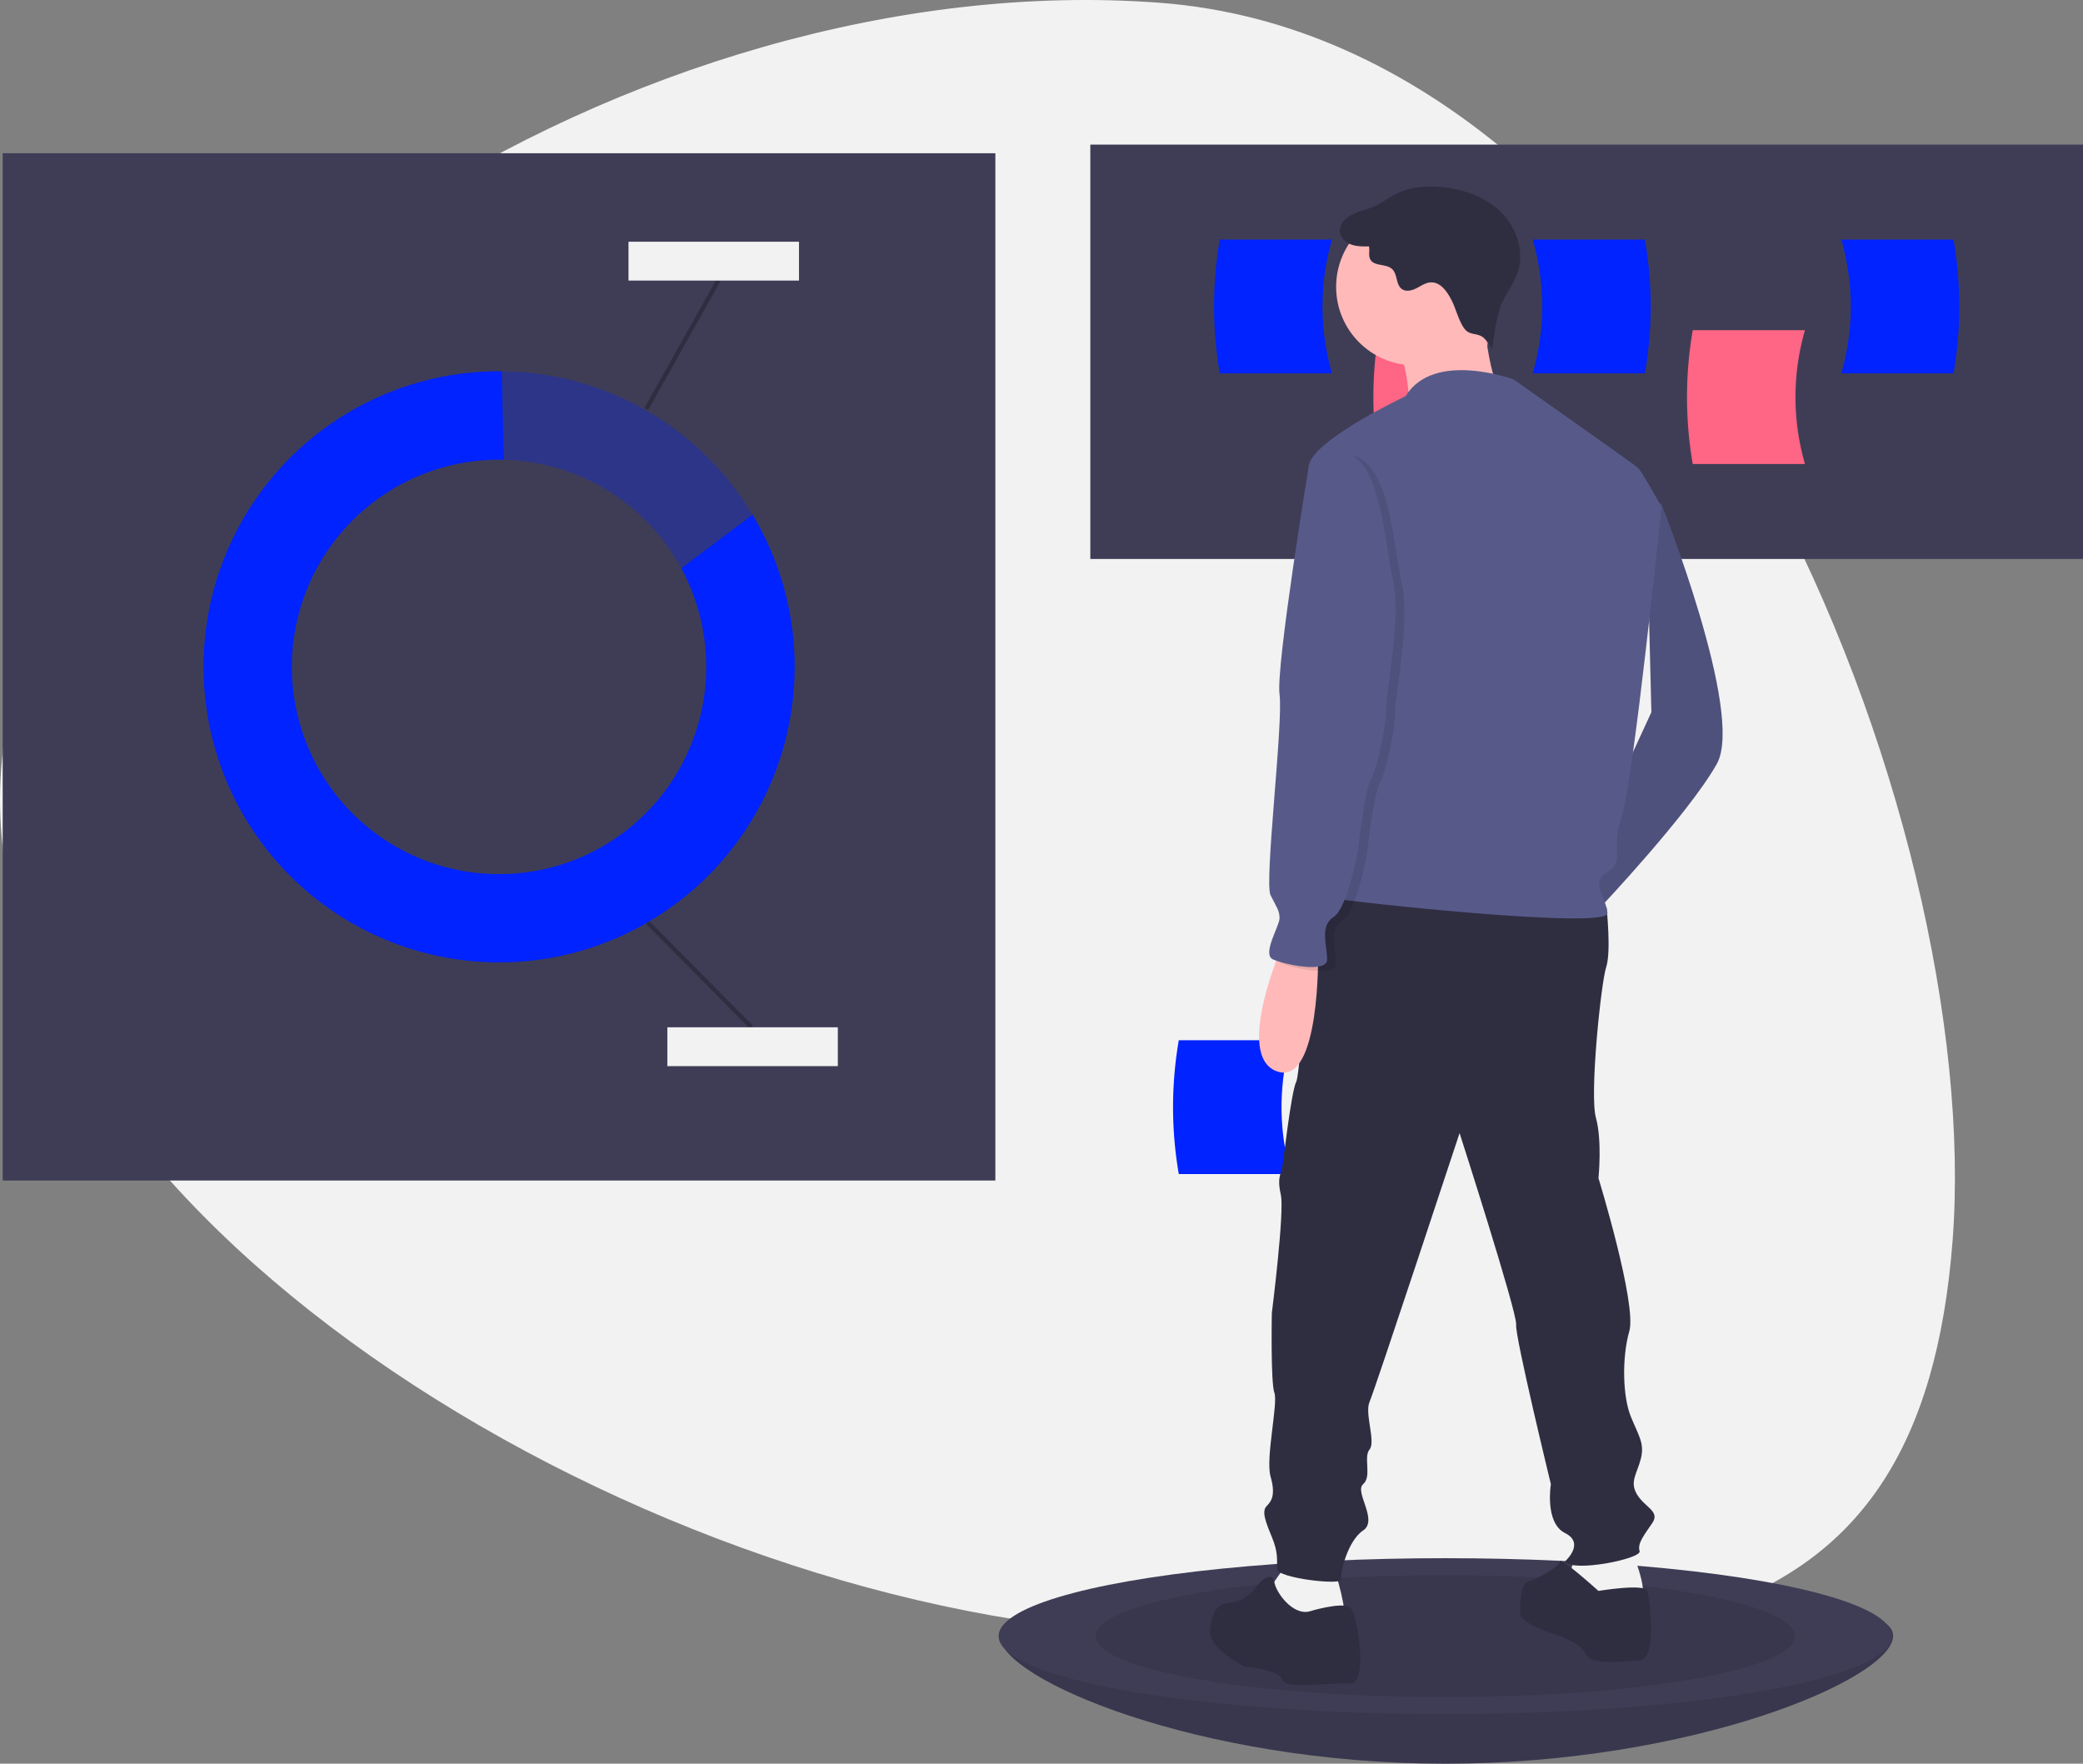 <svg id="adb96194-0c93-4caf-add0-a6cc39fafbf3" data-name="Layer 1" xmlns="http://www.w3.org/2000/svg" width="965.245" height="817.223" viewBox="0 0 965.245 817.223"><rect x="0" y="0" width="965.245" height="817.223" fill="#808080" stroke="none"/><title>marketing</title><path d="M634.671,797.326C392.272,778.88,103.2,591.06,117.917,397.669S412.603,24.247,655.002,42.693,1036.934,422.555,1022.217,615.947,877.07,815.773,634.671,797.326Z" transform="translate(-117.377 -41.388)" fill="#f2f2f2"/><rect x="1.245" y="71.008" width="460" height="476" fill="#3f3d56"/><path d="M350.901,254.425c-.757-.018-1.516-.029-2.278-.029a95.95,95.95,0,1,0,84.443,50.297l-79.443,59.703Z" transform="translate(-117.377 -41.388)" fill="none"/><path d="M433.066,304.693a96.013,96.013,0,1,1-84.443-50.297c.762,0,1.521.011,2.278.029l-1.015-41.013c-.421-.004-.841-.016-1.263-.016a136.961,136.961,0,1,0,117.471,66.476Z" transform="translate(-117.377 -41.388)" fill="#0023ff"/><path d="M433.066,304.693l33.028-24.821A136.919,136.919,0,0,0,349.885,213.412l1.015,41.013A95.986,95.986,0,0,1,433.066,304.693Z" transform="translate(-117.377 -41.388)" fill="#0023ff" opacity="0.3"/><line x1="300.136" y1="427.444" x2="348.245" y2="476.008" fill="none" stroke="#2f2e41" stroke-miterlimit="10" stroke-width="2"/><line x1="332.909" y1="129.915" x2="299.472" y2="189.537" fill="none" stroke="#2f2e41" stroke-miterlimit="10" stroke-width="2"/><rect x="309.245" y="476.008" width="79" height="18" fill="#f2f2f2"/><rect x="291.245" y="112.008" width="79" height="18" fill="#f2f2f2"/><rect x="505.245" y="67.008" width="460" height="192" fill="#3f3d56"/><path d="M808.453,256.396h-52a181.872,181.872,0,0,1,0-62h52A111.559,111.559,0,0,0,808.453,256.396Z" transform="translate(-117.377 -41.388)" fill="#ff6584"/><path d="M953.784,256.396h-52a181.872,181.872,0,0,1,0-62h52A111.559,111.559,0,0,0,953.784,256.396Z" transform="translate(-117.377 -41.388)" fill="#ff6584"/><path d="M734.623,214.396h-52a181.872,181.872,0,0,1,0-62h52A111.559,111.559,0,0,0,734.623,214.396Z" transform="translate(-117.377 -41.388)" fill="#0023ff"/><path d="M827.623,214.396h52a181.872,181.872,0,0,0,0-62h-52A111.559,111.559,0,0,1,827.623,214.396Z" transform="translate(-117.377 -41.388)" fill="#0023ff"/><path d="M970.623,214.396h52a181.872,181.872,0,0,0,0-62h-52A111.559,111.559,0,0,1,970.623,214.396Z" transform="translate(-117.377 -41.388)" fill="#0023ff"/><path d="M994.623,799.396c0,19.942-93.177,59.215-207.5,59.215s-206.5-39.274-206.5-59.215,92.177-13,206.5-13S994.623,779.454,994.623,799.396Z" transform="translate(-117.377 -41.388)" fill="#3f3d56"/><path d="M994.623,799.396c0,19.942-93.177,59.215-207.5,59.215s-206.5-39.274-206.5-59.215,92.177-13,206.5-13S994.623,779.454,994.623,799.396Z" transform="translate(-117.377 -41.388)" opacity="0.1"/><ellipse cx="669.745" cy="758.115" rx="207" ry="36.108" fill="#3f3d56"/><ellipse cx="669.745" cy="758.115" rx="162" ry="28.258" opacity="0.1"/><path d="M715.623,585.396h-52a181.872,181.872,0,0,1,0-62h52A111.559,111.559,0,0,0,715.623,585.396Z" transform="translate(-117.377 -41.388)" fill="#0023ff"/><path d="M880.139,271.444l7.151,3.575s38.734,97.132,25.624,120.372-54.227,66.741-54.227,66.741l-7.747-22.048,31.683-68.688Z" transform="translate(-117.377 -41.388)" fill="#575a89"/><path d="M880.139,271.444l7.151,3.575s38.734,97.132,25.624,120.372-54.227,66.741-54.227,66.741l-7.747-22.048,31.683-68.688Z" transform="translate(-117.377 -41.388)" opacity="0.1"/><path d="M872.393,757.104s10.13,23.24,4.767,25.028-11.918,1.788-18.473,1.788-14.302-2.384-15.493-4.767,4.767-17.877,4.767-17.877Z" transform="translate(-117.377 -41.388)" fill="#f2f2f2"/><path d="M735.931,769.022s6.555,20.857,3.575,22.048-12.514,6.555-17.877,4.767-13.706-5.959-15.493-7.747,0-11.322,0-11.322l8.343-11.918Z" transform="translate(-117.377 -41.388)" fill="#f2f2f2"/><path d="M853.324,459.153l8.542,2.98s2.184,20.261-.199,27.412-7.747,58.994-4.767,69.721,1.192,28.007,1.192,28.007,17.877,58.398,14.302,70.912-2.98,30.391.596,39.33,6.555,12.514,4.767,19.665-5.363,10.726-1.788,16.685,10.726,7.747,7.151,13.11-7.151,9.534-5.959,13.11-31.583,10.13-34.562,4.767c0,0,9.534-8.343,0-13.11s-6.555-22.644-6.555-22.644-16.685-68.529-16.089-73.892-26.22-88.789-26.22-88.789S754.404,685.596,752.02,690.959s2.98,18.473,0,22.048,1.192,12.514-2.98,16.089,7.151,16.685,0,21.452-10.726,19.665-10.13,22.644-29.795-.596-29.795-4.767.596-7.747-2.384-14.898-4.767-11.918-2.384-14.302,4.171-5.363,1.788-13.706,3.575-33.966,1.788-38.734-1.192-36.946-1.192-36.946,5.959-47.076,4.171-54.823,0-9.534.596-12.514,4.171-35.158,6.555-39.925,5.363-86.406,19.069-90.577S853.324,459.153,853.324,459.153Z" transform="translate(-117.377 -41.388)" fill="#2f2e41"/><path d="M858.091,778.556s21.452-3.575,22.644,0,4.767,31.583-3.575,32.179-22.644,2.384-25.028-2.98-13.706-8.939-13.706-8.939-16.685-4.767-16.685-10.13.596-13.706,3.575-14.302,14.898-7.151,14.898-9.534S858.091,778.556,858.091,778.556Z" transform="translate(-117.377 -41.388)" fill="#2f2e41"/><path d="M724.013,788.091s15.493-4.767,19.069-1.788,8.343,35.754,0,35.158-30.391,2.98-31.583-1.788-17.281-5.959-17.281-5.959-17.281-8.343-16.089-17.281,2.98-11.918,10.13-12.514,12.514-8.939,13.11-9.534,5.85-4.952,6.5-.092S716.266,789.878,724.013,788.091Z" transform="translate(-117.377 -41.388)" fill="#2f2e41"/><circle cx="655.5" cy="132.923" r="36.35" fill="#ffb9b9"/><path d="M804.46,182.654s2.384,39.925,11.322,43.501-45.289,3.575-45.289,3.575-.596-25.028-8.343-30.987S804.46,182.654,804.46,182.654Z" transform="translate(-117.377 -41.388)" fill="#ffb9b9"/><path d="M818.761,217.217s-36.946-13.706-50.056,7.747c0,0-41.713,19.665-44.693,31.583s25.028,101.303,25.028,101.303,0,73.892-5.959,81.639-17.281,16.089-9.534,17.877,129.311,14.898,128.715,7.151-8.343-14.302,0-19.069,1.192-10.13,6.555-25.624,18.473-143.612,18.473-143.612-8.939-16.089-10.726-17.877S818.761,217.217,818.761,217.217Z" transform="translate(-117.377 -41.388)" fill="#575a89"/><path d="M712.095,478.222s-23.24,52.439-2.98,59.59S728.184,482.393,728.184,482.393Z" transform="translate(-117.377 -41.388)" fill="#ffb9b9"/><path d="M790.313,181.072c-2.107-4.222-5.261-9.092-9.973-8.835-2.382.13-4.437,1.612-6.56,2.701s-4.844,1.763-6.785.376c-2.84-2.028-1.959-6.84-4.499-9.233-2.773-2.612-8.35-1.154-10.139-4.517-.955-1.796-.184-4.024-.6-6.015-2.902.054-5.898.093-8.588-.998s-5.02-3.617-4.945-6.519a7.456,7.456,0,0,1,2.663-5.127c3.663-3.331,8.962-3.97,13.482-5.99,3.597-1.608,6.725-4.113,10.261-5.852,6.085-2.993,13.105-3.573,19.867-3.057,10.252.783,20.62,4.186,28.054,11.289s11.369,18.309,8.163,28.078c-1.817,5.536-5.667,10.189-7.816,15.605a54.622,54.622,0,0,0-2.723,11.446l-1.509,9.255c.235-1.44-2.928-5.053-3.965-5.913-2.262-1.875-5.553-1.239-7.654-2.976C793.939,192.22,792.141,184.735,790.313,181.072Z" transform="translate(-117.377 -41.388)" fill="#2f2e41"/><path d="M737.719,252.375l-9.534,5.959s-15.493,93.557-13.706,106.666-7.151,87.002-4.171,92.961,4.171,7.151,4.171,10.726-8.343,16.685-2.98,19.069,25.028,6.555,25.028,0-3.575-15.493,2.98-19.665,11.322-30.987,11.322-30.987,2.98-27.411,5.959-32.775,7.151-25.028,7.151-33.371,7.151-42.309,2.98-59.59S761.555,247.608,737.719,252.375Z" transform="translate(-117.377 -41.388)" opacity="0.1"/><path d="M733.547,250.587l-9.534,5.959s-15.493,93.557-13.706,106.666-7.151,87.002-4.171,92.961,4.171,7.151,4.171,10.726-8.343,16.685-2.98,19.069,25.028,6.555,25.028,0-3.575-15.493,2.98-19.665,11.322-30.987,11.322-30.987,2.98-27.411,5.959-32.775,7.151-25.028,7.151-33.371,7.151-42.309,2.98-59.59S757.384,245.82,733.547,250.587Z" transform="translate(-117.377 -41.388)" fill="#575a89"/></svg>